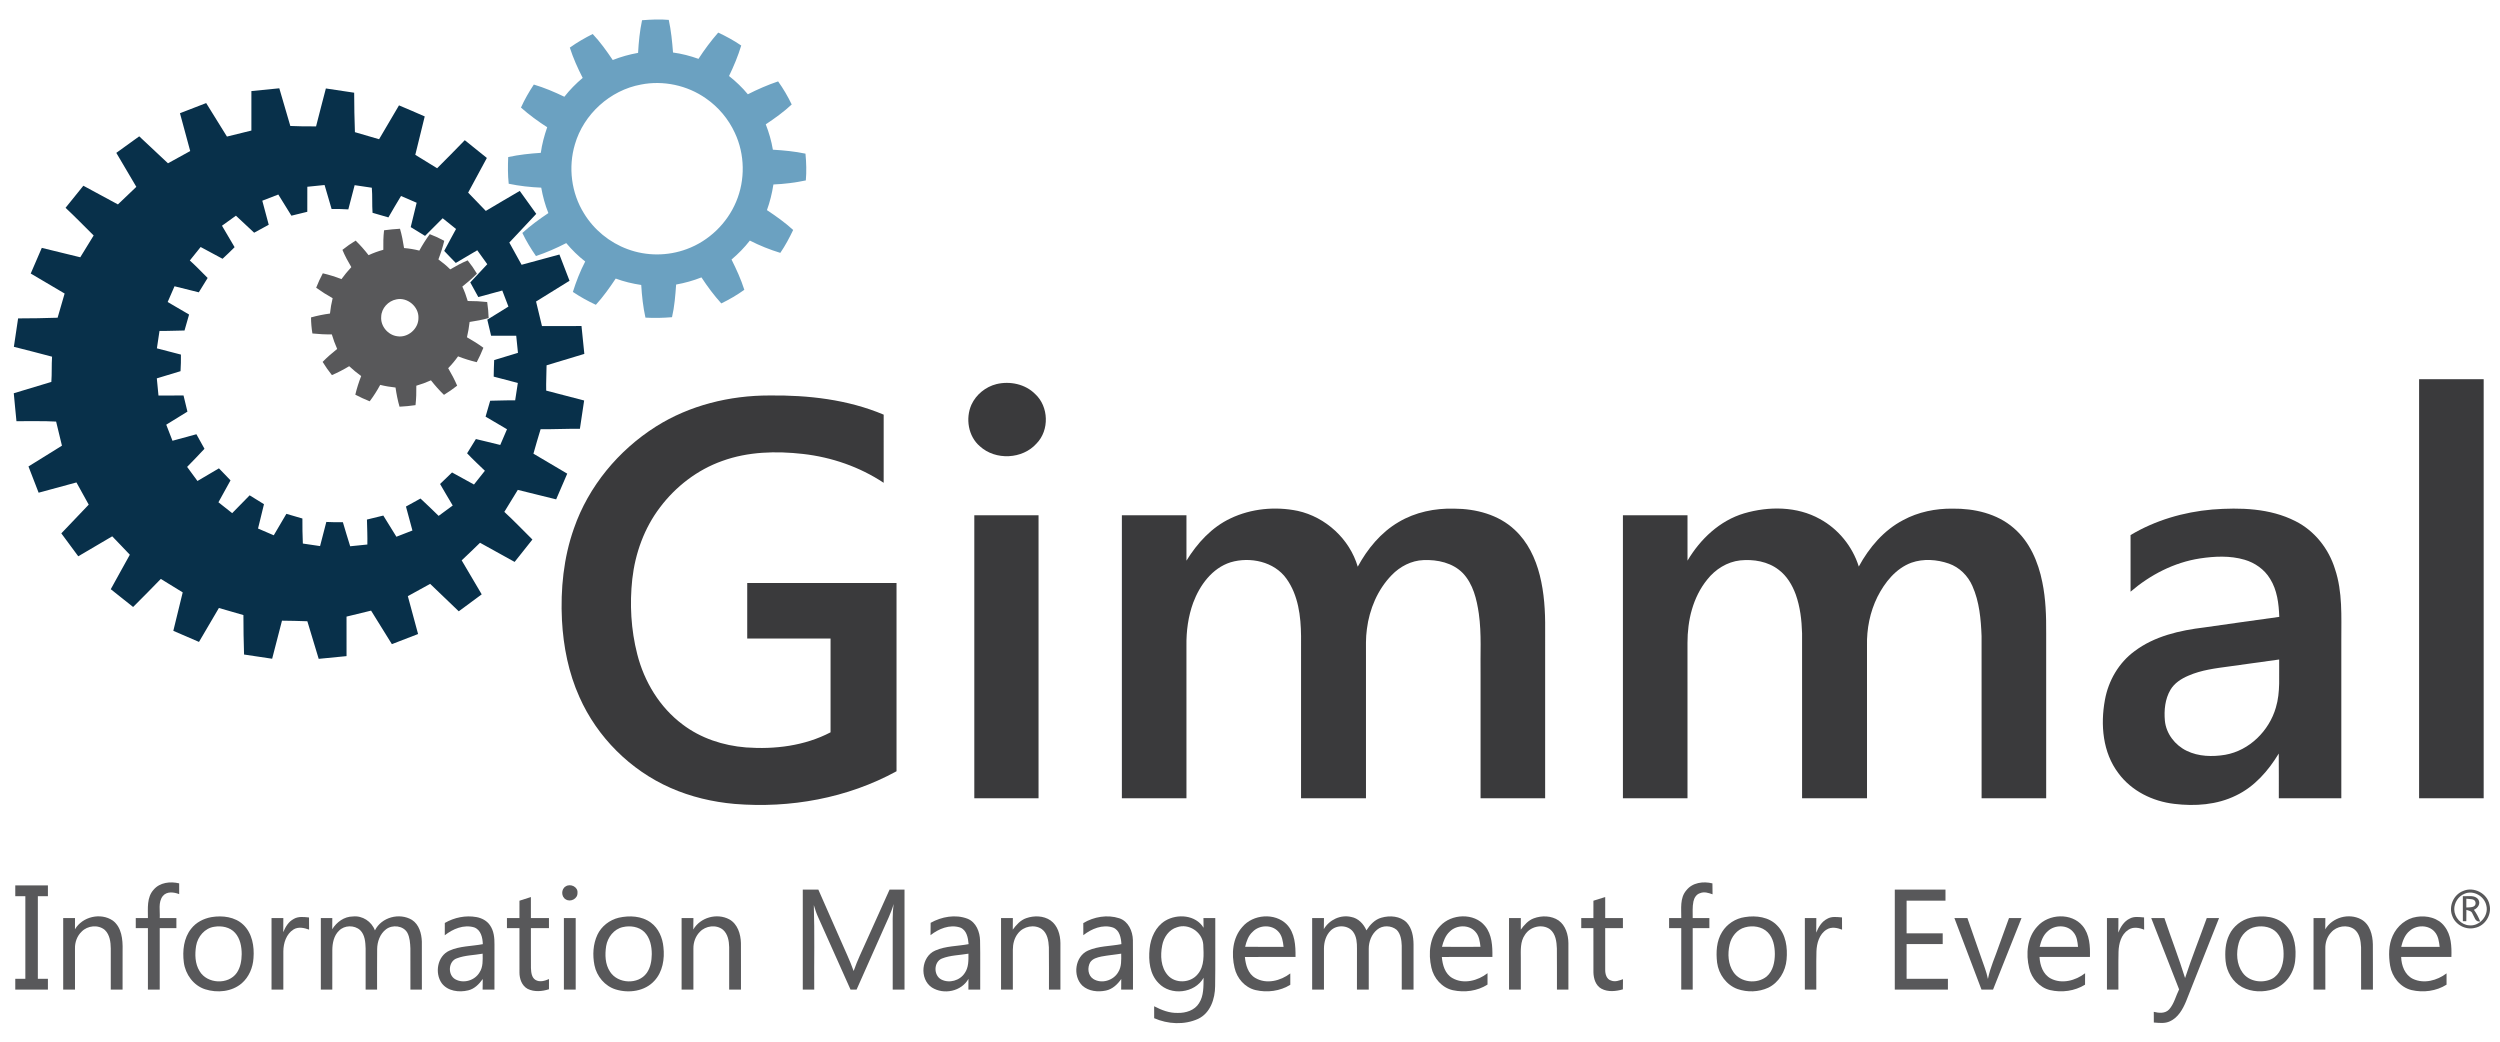 <?xml version="1.0" encoding="UTF-8" ?>
<!DOCTYPE svg PUBLIC "-//W3C//DTD SVG 1.1//EN" "http://www.w3.org/Graphics/SVG/1.1/DTD/svg11.dtd">
<svg width="1800pt" height="750pt" viewBox="0 0 1800 750" version="1.1" xmlns="http://www.w3.org/2000/svg">
<g id="#6ba1c1ff">
<path fill="#6ba1c1" opacity="1.00" d=" M 462.28 14.56 C 468.68 14.10 475.10 13.73 481.51 14.33 C 483.19 22.06 483.96 29.94 484.58 37.81 C 490.84 38.64 496.97 40.25 502.91 42.37 C 507.19 35.74 511.93 29.42 517.11 23.47 C 522.86 26.14 528.44 29.20 533.68 32.78 C 531.39 40.33 528.34 47.63 524.90 54.73 C 529.86 58.64 534.43 63.00 538.45 67.88 C 545.50 64.31 552.75 61.13 560.24 58.60 C 563.98 63.84 567.25 69.42 570.03 75.23 C 564.28 80.58 557.88 85.18 551.35 89.52 C 553.65 95.42 555.43 101.52 556.47 107.78 C 564.34 108.25 572.22 109.00 579.94 110.63 C 580.55 117.03 580.75 123.48 580.20 129.90 C 572.52 131.52 564.70 132.50 556.85 132.82 C 555.89 139.11 554.36 145.30 552.20 151.29 C 558.78 155.65 565.24 160.24 571.08 165.58 C 568.35 171.27 565.39 176.86 561.82 182.07 C 554.27 179.75 546.91 176.82 539.89 173.21 C 536.00 178.24 531.54 182.77 526.70 186.87 C 530.23 193.93 533.53 201.13 535.91 208.66 C 530.69 212.41 525.11 215.64 519.34 218.46 C 514.05 212.63 509.35 206.30 505.05 199.72 C 499.16 202.06 493.03 203.75 486.81 204.88 C 486.26 212.75 485.63 220.67 483.85 228.38 C 477.48 228.89 471.09 229.10 464.72 228.69 C 463.02 220.96 462.15 213.08 461.69 205.18 C 455.43 204.25 449.25 202.77 443.31 200.57 C 438.94 207.15 434.34 213.61 429.02 219.46 C 423.27 216.80 417.73 213.71 412.47 210.19 C 414.84 202.66 417.71 195.29 421.35 188.28 C 416.32 184.38 411.77 179.91 407.70 175.03 C 400.66 178.65 393.40 181.83 385.90 184.36 C 382.24 179.05 378.87 173.55 376.10 167.73 C 381.92 162.43 388.29 157.79 394.83 153.42 C 392.46 147.52 390.79 141.37 389.69 135.11 C 381.82 134.79 373.98 133.91 366.27 132.30 C 365.57 125.92 365.64 119.49 365.90 113.09 C 373.62 111.39 381.49 110.56 389.37 110.05 C 390.24 103.76 391.90 97.61 393.98 91.62 C 387.36 87.35 380.98 82.68 375.09 77.45 C 377.71 71.67 380.85 66.16 384.36 60.88 C 391.94 63.14 399.23 66.23 406.34 69.66 C 410.24 64.69 414.69 60.15 419.54 56.09 C 415.93 49.06 412.69 41.82 410.27 34.28 C 415.47 30.54 421.03 27.36 426.74 24.48 C 432.17 30.22 436.76 36.68 441.17 43.22 C 447.06 40.88 453.18 39.17 459.42 38.07 C 459.85 30.18 460.63 22.29 462.28 14.56 M 461.50 60.88 C 439.27 64.95 420.19 82.23 413.93 103.95 C 409.03 120.40 411.33 138.90 420.40 153.52 C 427.55 165.34 438.80 174.58 451.76 179.36 C 465.40 184.48 480.86 184.44 494.50 179.33 C 510.37 173.51 523.52 160.82 530.02 145.23 C 536.65 129.57 536.35 111.11 529.11 95.71 C 524.54 85.74 517.24 77.04 508.22 70.82 C 494.83 61.41 477.56 57.70 461.50 60.88 Z" />
</g>
<g id="#08304aff">
<path fill="#08304a" opacity="1.00" d=" M 181.00 65.58 C 187.70 64.95 194.40 64.21 201.10 63.57 C 203.75 72.61 206.36 81.67 209.03 90.70 C 215.21 90.96 221.39 91.08 227.57 90.99 C 229.85 81.87 232.28 72.79 234.63 63.69 C 241.42 64.72 248.21 65.73 255.00 66.75 C 255.06 76.22 255.16 85.70 255.54 95.16 C 261.34 96.85 267.15 98.51 272.94 100.24 C 277.73 92.12 282.51 83.99 287.28 75.86 C 293.49 78.43 299.63 81.15 305.80 83.83 C 303.57 93.05 301.28 102.26 299.01 111.48 C 304.24 114.70 309.49 117.90 314.73 121.14 C 321.49 114.53 328.00 107.67 334.64 100.94 C 339.98 105.15 345.25 109.45 350.54 113.73 C 346.11 122.08 341.53 130.35 337.06 138.68 C 341.35 143.02 345.58 147.43 349.78 151.86 C 357.92 147.06 366.04 142.19 374.23 137.46 C 378.19 142.96 382.16 148.46 386.10 153.98 C 379.63 160.87 373.14 167.73 366.70 174.64 C 369.66 179.96 372.57 185.32 375.54 190.64 C 384.62 188.17 393.70 185.72 402.78 183.25 C 405.18 189.56 407.65 195.85 410.06 202.15 C 402.01 207.10 394.00 212.12 385.96 217.08 C 387.38 222.97 388.80 228.87 390.22 234.77 C 399.71 234.73 409.19 234.77 418.68 234.74 C 419.39 241.43 420.01 248.12 420.72 254.81 C 411.65 257.53 402.59 260.26 393.53 263.02 C 393.49 269.09 393.11 275.16 393.26 281.24 C 402.37 283.59 411.48 285.95 420.58 288.36 C 419.56 295.15 418.55 301.94 417.53 308.73 C 408.09 308.64 398.66 309.12 389.23 309.04 C 387.40 314.88 385.76 320.77 384.07 326.65 C 392.15 331.49 400.33 336.17 408.41 341.03 C 405.81 347.22 403.11 353.38 400.43 359.54 C 391.24 357.21 382.01 355.04 372.82 352.71 C 369.58 357.99 366.29 363.24 363.11 368.56 C 370.09 374.93 376.58 381.83 383.33 388.46 C 379.03 393.81 374.80 399.21 370.53 404.58 C 362.25 399.93 353.92 395.39 345.62 390.79 C 341.24 395.03 336.88 399.30 332.41 403.46 C 337.19 411.63 342.05 419.76 346.83 427.93 C 341.33 432.01 335.80 436.05 330.31 440.14 C 323.51 433.48 316.51 427.04 309.71 420.38 C 304.35 423.32 298.98 426.26 293.64 429.23 C 296.09 438.32 298.57 447.41 301.02 456.50 C 294.72 458.90 288.44 461.33 282.15 463.78 C 277.14 455.75 272.18 447.69 267.18 439.65 C 261.30 441.11 255.40 442.53 249.50 443.95 C 249.50 453.43 249.49 462.92 249.51 472.41 C 242.82 473.04 236.15 473.77 229.46 474.37 C 226.74 465.34 223.99 456.33 221.29 447.30 C 215.21 447.00 209.12 447.03 203.03 446.89 C 200.73 456.04 198.30 465.15 195.95 474.29 C 189.20 473.25 182.46 472.28 175.72 471.26 C 175.44 461.79 175.23 452.32 175.26 442.85 C 169.36 441.19 163.49 439.44 157.61 437.74 C 152.86 445.90 148.01 454.01 143.27 462.18 C 137.11 459.51 130.96 456.82 124.79 454.19 C 126.98 444.94 129.31 435.74 131.55 426.51 C 126.32 423.24 121.05 420.03 115.78 416.82 C 109.17 423.59 102.59 430.39 95.84 437.03 C 90.49 432.74 85.08 428.53 79.75 424.23 C 84.36 415.98 88.83 407.65 93.48 399.41 C 89.31 394.93 85.01 390.58 80.80 386.15 C 72.65 390.94 64.50 395.73 56.35 400.53 C 52.29 395.02 48.22 389.52 44.15 384.02 C 50.77 377.17 57.31 370.24 63.88 363.34 C 60.89 358.04 58.02 352.66 55.04 347.35 C 45.96 349.82 36.87 352.25 27.81 354.75 C 25.37 348.45 22.94 342.15 20.50 335.85 C 28.53 330.85 36.59 325.92 44.60 320.89 C 43.24 315.10 41.75 309.34 40.41 303.54 C 30.90 302.98 21.37 303.36 11.85 303.25 C 11.25 296.54 10.47 289.85 9.92 283.14 C 18.94 280.46 27.95 277.71 36.97 274.98 C 37.42 268.93 37.08 262.86 37.48 256.81 C 28.32 254.41 19.17 251.98 9.99 249.70 C 11.00 242.88 12.04 236.07 13.03 229.25 C 22.52 229.26 32.01 229.07 41.48 228.76 C 43.12 222.94 44.82 217.14 46.53 211.34 C 38.41 206.52 30.23 201.78 22.12 196.94 C 24.78 190.79 27.46 184.64 30.09 178.47 C 39.35 180.64 48.54 183.08 57.80 185.24 C 61.02 180.02 64.23 174.78 67.43 169.54 C 60.70 162.89 54.11 156.09 47.20 149.62 C 51.46 144.31 55.77 139.05 60.02 133.73 C 68.33 138.18 76.62 142.68 84.90 147.18 C 89.33 142.97 93.70 138.70 98.16 134.53 C 93.36 126.37 88.54 118.22 83.74 110.06 C 89.23 106.09 94.74 102.14 100.24 98.16 C 107.17 104.61 114.01 111.14 120.95 117.57 C 126.27 114.61 131.62 111.69 136.95 108.75 C 134.47 99.67 132.03 90.59 129.57 81.51 C 135.85 79.06 142.15 76.64 148.44 74.21 C 153.44 82.24 158.37 90.32 163.40 98.33 C 169.25 96.84 175.14 95.48 181.00 94.00 C 181.00 84.53 181.00 75.06 181.00 65.58 M 221.27 134.47 C 221.23 140.48 221.26 146.49 221.25 152.49 C 217.44 153.46 213.64 154.41 209.81 155.29 C 206.67 150.21 203.50 145.14 200.38 140.05 C 196.55 141.56 192.70 143.04 188.85 144.51 C 190.36 150.29 191.99 156.04 193.49 161.83 C 189.98 163.73 186.49 165.66 182.98 167.55 C 178.61 163.46 174.27 159.34 169.87 155.29 C 166.55 157.74 163.19 160.13 159.83 162.52 C 162.84 167.68 165.91 172.80 168.91 177.97 C 166.10 180.83 163.19 183.59 160.24 186.32 C 154.98 183.49 149.75 180.62 144.46 177.84 C 141.90 181.10 139.28 184.32 136.67 187.55 C 141.13 191.55 145.24 195.92 149.50 200.14 C 147.40 203.59 145.27 207.03 143.14 210.47 C 137.31 209.02 131.49 207.54 125.65 206.11 C 123.99 209.88 122.38 213.68 120.72 217.45 C 125.86 220.47 130.98 223.50 136.14 226.47 C 135.09 230.31 133.96 234.14 132.85 237.96 C 126.85 238.01 120.85 238.38 114.84 238.25 C 114.23 242.44 113.59 246.62 112.96 250.81 C 118.74 252.27 124.50 253.80 130.26 255.30 C 130.29 259.29 130.26 263.27 129.98 267.25 C 124.30 268.99 118.61 270.72 112.91 272.42 C 113.26 276.54 113.69 280.66 114.10 284.78 C 120.11 284.73 126.13 284.76 132.14 284.75 C 133.08 288.62 134.00 292.50 134.95 296.37 C 129.85 299.47 124.78 302.64 119.70 305.77 C 121.19 309.63 122.68 313.49 124.18 317.35 C 129.92 315.77 135.67 314.22 141.41 312.65 C 143.35 316.14 145.27 319.63 147.22 323.12 C 143.08 327.49 138.98 331.91 134.73 336.17 C 137.19 339.56 139.69 342.92 142.17 346.31 C 147.32 343.27 152.49 340.27 157.63 337.21 C 160.46 340.04 163.19 342.98 165.97 345.87 C 163.09 351.14 160.22 356.41 157.27 361.64 C 160.58 364.24 163.87 366.86 167.17 369.47 C 171.47 365.29 175.46 360.82 179.75 356.63 C 183.18 358.77 186.63 360.88 190.06 363.02 C 188.71 368.88 187.15 374.69 185.78 380.54 C 189.57 382.14 193.32 383.81 197.11 385.41 C 200.15 380.27 203.15 375.10 206.19 369.96 C 210.02 371.12 213.88 372.22 217.73 373.32 C 217.68 379.33 217.80 385.34 218.05 391.35 C 222.19 391.93 226.32 392.56 230.45 393.18 C 231.96 387.39 233.43 381.59 234.95 375.80 C 238.92 376.04 242.90 376.02 246.88 376.00 C 248.60 381.78 250.31 387.56 252.13 393.31 C 256.25 392.86 260.37 392.46 264.50 392.05 C 264.61 386.06 264.35 380.07 264.20 374.08 C 268.12 373.09 272.05 372.17 275.98 371.20 C 279.13 376.28 282.24 381.38 285.41 386.45 C 289.27 384.96 293.12 383.50 296.95 381.96 C 295.38 376.22 293.84 370.46 292.29 364.71 C 295.77 362.78 299.26 360.86 302.75 358.94 C 307.16 363.04 311.53 367.20 315.82 371.43 C 319.22 368.97 322.57 366.45 325.96 363.97 C 322.92 358.81 319.82 353.67 316.85 348.47 C 319.70 345.69 322.64 342.98 325.47 340.17 C 330.75 343.03 336.00 345.97 341.26 348.86 C 343.91 345.58 346.54 342.28 349.12 338.95 C 344.81 334.80 340.43 330.73 336.31 326.38 C 338.42 322.96 340.48 319.51 342.64 316.11 C 348.51 317.42 354.31 319.02 360.18 320.37 C 361.80 316.60 363.40 312.82 365.04 309.06 C 359.90 306.02 354.76 303.00 349.61 299.98 C 350.70 296.16 351.83 292.35 352.93 288.53 C 358.93 288.49 364.92 288.12 370.92 288.26 C 371.59 284.09 372.19 279.90 372.84 275.73 C 367.05 274.17 361.24 272.73 355.46 271.17 C 355.47 267.19 355.67 263.22 355.80 259.24 C 361.51 257.51 367.22 255.79 372.93 254.05 C 372.52 249.94 372.11 245.84 371.68 241.74 C 365.65 241.75 359.62 241.74 353.60 241.75 C 352.70 237.88 351.74 234.03 350.86 230.16 C 355.92 227.01 361.01 223.90 366.07 220.74 C 364.61 216.88 363.10 213.03 361.64 209.18 C 355.89 210.75 350.14 212.31 344.38 213.87 C 342.43 210.37 340.48 206.87 338.59 203.33 C 342.69 198.98 346.80 194.65 350.84 190.24 C 348.42 186.90 346.01 183.56 343.63 180.19 C 338.47 183.23 333.29 186.23 328.16 189.32 C 325.32 186.49 322.62 183.53 319.83 180.67 C 322.59 175.35 325.50 170.13 328.35 164.87 C 325.12 162.32 321.93 159.73 318.73 157.14 C 314.49 161.37 310.27 165.60 306.03 169.84 C 302.58 167.75 299.14 165.64 295.71 163.52 C 297.15 157.68 298.58 151.83 299.99 145.98 C 296.23 144.36 292.49 142.72 288.73 141.11 C 285.64 146.21 282.63 151.36 279.65 156.53 C 275.84 155.45 272.04 154.32 268.23 153.22 C 267.79 147.21 268.23 141.17 267.71 135.16 C 263.58 134.57 259.46 133.95 255.34 133.32 C 253.83 139.14 252.36 144.96 250.79 150.76 C 246.78 150.46 242.77 150.47 238.76 150.49 C 237.05 144.74 235.40 138.97 233.70 133.21 C 229.56 133.65 225.42 134.06 221.27 134.47 Z" />
</g>
<g id="#58585aff">
<path fill="#58585a" opacity="1.00" d=" M 276.53 165.80 C 280.33 165.26 284.17 164.96 288.00 164.70 C 289.31 169.25 290.22 173.91 290.92 178.60 C 294.63 178.90 298.31 179.51 301.92 180.43 C 304.17 176.33 306.67 172.37 309.44 168.59 C 313.02 169.95 316.51 171.54 319.87 173.39 C 318.76 177.94 317.34 182.40 315.65 186.77 C 318.65 188.96 321.53 191.32 324.16 193.95 C 328.22 191.56 332.37 189.30 336.71 187.46 C 339.16 190.49 341.39 193.69 343.38 197.04 C 340.09 200.36 336.55 203.43 332.88 206.33 C 334.46 209.68 335.71 213.17 336.76 216.72 C 341.44 216.70 346.11 216.96 350.77 217.46 C 351.34 221.29 351.73 225.14 351.83 229.01 C 347.32 230.24 342.74 231.16 338.12 231.81 C 337.70 235.52 337.06 239.21 336.21 242.84 C 340.29 245.13 344.26 247.62 348.04 250.39 C 346.65 253.94 345.01 257.39 343.25 260.77 C 338.67 259.69 334.17 258.28 329.79 256.57 C 327.66 259.60 325.28 262.44 322.69 265.09 C 325.08 269.16 327.29 273.34 329.16 277.68 C 326.12 280.05 322.95 282.27 319.66 284.29 C 316.29 281.04 313.19 277.52 310.29 273.84 C 306.87 275.37 303.35 276.68 299.75 277.71 C 299.84 282.38 299.69 287.06 299.17 291.70 C 295.35 292.28 291.51 292.62 287.66 292.82 C 286.35 288.30 285.45 283.68 284.78 279.02 C 281.06 278.61 277.37 278.03 273.74 277.11 C 271.52 281.24 269.01 285.20 266.18 288.94 C 262.63 287.56 259.20 285.90 255.82 284.17 C 256.92 279.60 258.33 275.12 260.05 270.75 C 257.03 268.57 254.15 266.19 251.41 263.66 C 247.41 266.08 243.26 268.23 238.98 270.08 C 236.55 267.05 234.32 263.87 232.29 260.57 C 235.54 257.20 239.11 254.16 242.76 251.24 C 241.24 247.84 239.98 244.33 238.91 240.76 C 234.24 240.83 229.57 240.60 224.93 240.10 C 224.30 236.28 223.96 232.41 223.94 228.53 C 228.42 227.30 232.97 226.35 237.58 225.75 C 237.97 222.03 238.60 218.33 239.50 214.70 C 235.40 212.42 231.44 209.91 227.64 207.17 C 229.04 203.62 230.61 200.14 232.42 196.78 C 236.99 197.85 241.48 199.24 245.85 200.97 C 248.02 197.93 250.44 195.08 252.96 192.33 C 250.57 188.32 248.32 184.21 246.55 179.89 C 249.57 177.47 252.74 175.25 256.05 173.24 C 259.42 176.49 262.50 180.02 265.37 183.72 C 268.80 182.14 272.35 180.83 276.00 179.85 C 275.93 175.16 275.96 170.46 276.53 165.80 M 285.40 215.55 C 279.52 216.65 274.62 221.94 274.47 228.00 C 273.87 234.77 279.27 241.19 285.94 242.09 C 293.63 243.43 301.36 236.76 301.28 228.97 C 301.65 220.83 293.36 213.81 285.40 215.55 Z" />
<path fill="#58585a" opacity="1.00" d=" M 110.62 640.57 C 115.09 635.30 122.63 634.49 129.00 636.02 C 129.00 638.60 129.00 641.18 129.01 643.77 C 125.19 642.29 120.06 641.60 117.17 645.20 C 113.74 649.70 115.35 655.76 115.01 661.00 C 119.01 661.00 123.00 661.00 127.00 661.00 C 127.00 663.41 127.00 665.83 127.00 668.25 C 123.00 668.25 119.00 668.25 115.00 668.25 C 115.00 683.00 115.00 697.75 115.00 712.50 C 112.16 712.50 109.33 712.49 106.50 712.50 C 106.50 697.75 106.50 683.00 106.50 668.25 C 103.58 668.25 100.67 668.24 97.75 668.25 C 97.75 665.83 97.75 663.41 97.75 661.00 C 100.67 660.99 103.59 660.99 106.51 660.99 C 106.53 654.09 105.56 646.12 110.62 640.57 Z" />
<path fill="#58585a" opacity="1.00" d=" M 1214.12 641.09 C 1218.49 635.41 1226.37 634.38 1232.95 636.04 C 1232.98 638.65 1232.99 641.27 1233.03 643.90 C 1230.18 642.90 1227.04 641.83 1224.10 643.07 C 1221.39 643.82 1219.80 646.48 1219.26 649.08 C 1218.46 653.00 1218.78 657.02 1218.75 661.00 C 1222.74 661.00 1226.74 661.00 1230.75 661.00 C 1230.74 663.41 1230.73 665.83 1230.75 668.25 C 1226.74 668.25 1222.74 668.25 1218.75 668.25 C 1218.74 683.00 1218.75 697.75 1218.75 712.50 C 1215.99 712.50 1213.24 712.49 1210.50 712.50 C 1210.50 697.75 1210.49 683.00 1210.50 668.25 C 1207.58 668.25 1204.66 668.24 1201.75 668.25 C 1201.74 665.83 1201.74 663.41 1201.75 661.00 C 1204.66 660.99 1207.58 660.99 1210.51 660.99 C 1210.61 654.30 1209.38 646.61 1214.12 641.09 Z" />
<path fill="#58585a" opacity="1.00" d=" M 11.00 637.50 C 18.83 637.50 26.67 637.50 34.50 637.50 C 34.50 640.08 34.50 642.66 34.50 645.25 C 32.08 645.24 29.67 645.25 27.25 645.25 C 27.25 665.08 27.25 684.92 27.25 704.75 C 29.67 704.74 32.08 704.74 34.50 704.75 C 34.50 707.33 34.50 709.91 34.50 712.50 C 26.67 712.50 18.83 712.50 11.00 712.50 C 11.00 709.91 11.00 707.33 11.00 704.75 C 13.42 704.74 15.83 704.74 18.25 704.75 C 18.25 684.92 18.25 665.08 18.25 645.25 C 15.83 645.24 13.42 645.24 11.00 645.25 C 11.00 642.66 11.00 640.08 11.00 637.50 Z" />
<path fill="#58585a" opacity="1.00" d=" M 407.35 638.17 C 410.77 635.96 416.30 638.57 415.79 642.93 C 415.96 647.07 410.84 649.72 407.41 647.59 C 403.96 645.70 403.91 640.10 407.35 638.17 Z" />
<path fill="#58585a" opacity="1.00" d=" M 578.00 640.50 C 581.73 640.50 585.47 640.50 589.20 640.50 C 594.43 652.33 599.63 664.18 604.84 676.03 C 608.12 683.72 611.84 691.23 614.62 699.13 C 617.24 691.55 620.81 684.35 624.05 677.03 C 629.52 664.85 635.05 652.69 640.50 640.50 C 644.08 640.49 647.66 640.49 651.25 640.50 C 651.25 664.50 651.25 688.50 651.25 712.50 C 648.41 712.50 645.58 712.50 642.75 712.50 C 642.75 699.00 642.75 685.49 642.75 671.99 C 642.80 664.96 642.46 657.90 643.39 650.91 C 641.61 657.47 638.41 663.51 635.75 669.73 C 629.41 683.99 623.08 698.25 616.74 712.51 C 615.28 712.49 613.83 712.49 612.38 712.50 C 604.66 695.24 596.96 677.96 589.22 660.71 C 587.85 657.80 586.88 654.73 585.95 651.66 C 586.61 671.93 586.08 692.22 586.25 712.50 C 583.49 712.49 580.75 712.50 578.00 712.50 C 578.00 688.50 578.00 664.50 578.00 640.50 Z" />
<path fill="#58585a" opacity="1.00" d=" M 1364.25 640.50 C 1376.41 640.50 1388.58 640.50 1400.75 640.50 C 1400.74 643.16 1400.73 645.83 1400.75 648.50 C 1391.41 648.50 1382.08 648.50 1372.75 648.50 C 1372.74 656.33 1372.74 664.16 1372.75 672.00 C 1381.41 672.00 1390.08 671.99 1398.75 672.00 C 1398.73 674.58 1398.74 677.16 1398.75 679.75 C 1390.08 679.75 1381.41 679.74 1372.75 679.75 C 1372.74 688.08 1372.74 696.41 1372.75 704.75 C 1382.66 704.75 1392.58 704.75 1402.50 704.75 C 1402.49 707.33 1402.49 709.91 1402.50 712.50 C 1389.75 712.50 1377.00 712.50 1364.25 712.50 C 1364.25 688.50 1364.25 664.50 1364.25 640.50 Z" />
<path fill="#58585a" opacity="1.00" d=" M 1773.38 641.53 C 1781.00 638.13 1790.84 643.14 1792.43 651.35 C 1794.26 658.59 1789.28 666.67 1781.91 668.08 C 1775.22 669.77 1767.74 665.80 1765.54 659.23 C 1762.96 652.45 1766.59 644.14 1773.38 641.53 M 1774.39 643.53 C 1769.96 645.30 1767.00 650.00 1767.07 654.73 C 1767.14 660.55 1771.95 665.91 1777.84 666.25 C 1785.28 667.05 1792.03 659.27 1790.17 652.02 C 1788.78 645.25 1780.85 640.63 1774.39 643.53 Z" />
<path fill="#58585a" opacity="1.00" d=" M 1773.25 645.24 C 1776.91 645.53 1781.82 644.10 1784.35 647.61 C 1786.28 650.54 1784.04 653.89 1781.20 655.06 C 1783.11 657.61 1784.55 660.47 1785.74 663.44 C 1782.07 664.08 1781.66 660.11 1780.18 657.82 C 1779.58 655.86 1777.40 655.69 1775.80 655.10 C 1775.73 657.81 1775.73 660.53 1775.74 663.25 C 1774.89 663.24 1774.06 663.24 1773.26 663.25 C 1773.24 657.24 1773.25 651.24 1773.25 645.24 M 1775.76 647.07 C 1775.72 649.17 1775.73 651.28 1775.75 653.40 C 1778.18 653.20 1782.59 653.71 1782.42 650.04 C 1782.14 646.73 1778.06 647.50 1775.76 647.07 Z" />
<path fill="#58585a" opacity="1.00" d=" M 374.01 648.52 C 376.74 647.61 379.48 646.71 382.24 645.87 C 382.25 650.91 382.25 655.95 382.25 661.00 C 386.58 661.00 390.91 661.00 395.25 661.00 C 395.25 663.41 395.25 665.83 395.25 668.25 C 390.91 668.25 386.58 668.25 382.25 668.25 C 382.28 677.83 382.19 687.41 382.28 696.99 C 382.45 700.02 382.66 703.71 385.52 705.52 C 388.60 707.37 392.22 706.24 395.27 704.93 C 395.25 707.37 395.25 709.80 395.26 712.25 C 390.35 713.83 384.68 714.35 379.93 712.00 C 375.69 709.74 373.98 704.67 374.01 700.12 C 373.97 689.49 374.02 678.87 374.00 668.25 C 371.00 668.25 368.00 668.25 365.00 668.25 C 365.00 665.83 365.00 663.41 365.00 661.00 C 368.00 661.00 371.00 660.99 374.00 661.00 C 374.00 656.84 373.99 652.68 374.01 648.52 Z" />
<path fill="#58585a" opacity="1.00" d=" M 1147.26 648.52 C 1150.07 647.60 1152.90 646.71 1155.75 645.85 C 1155.74 650.90 1155.74 655.95 1155.75 661.00 C 1159.99 661.00 1164.24 661.00 1168.50 661.00 C 1168.49 663.41 1168.49 665.83 1168.50 668.25 C 1164.24 668.25 1159.99 668.24 1155.74 668.26 C 1155.76 678.19 1155.72 688.13 1155.75 698.06 C 1155.66 701.17 1156.65 705.13 1160.10 706.03 C 1162.93 707.15 1165.85 705.98 1168.55 705.02 C 1168.50 707.45 1168.49 709.89 1168.47 712.33 C 1163.49 713.76 1157.76 714.42 1153.03 711.86 C 1148.84 709.60 1147.37 704.53 1147.27 700.07 C 1147.21 689.46 1147.28 678.86 1147.25 668.25 C 1144.33 668.25 1141.41 668.24 1138.50 668.25 C 1138.49 665.83 1138.49 663.41 1138.50 661.00 C 1141.40 660.99 1144.33 660.99 1147.25 661.00 C 1147.25 656.83 1147.25 652.67 1147.26 648.52 Z" />
<path fill="#58585a" opacity="1.00" d=" M 53.98 669.08 C 59.34 659.96 72.43 656.88 81.19 662.80 C 87.68 667.65 88.45 676.54 88.27 684.02 C 88.23 693.51 88.26 703.00 88.25 712.50 C 85.42 712.50 82.58 712.50 79.75 712.50 C 79.74 702.66 79.75 692.82 79.76 682.97 C 79.71 678.27 79.05 673.00 75.48 669.58 C 70.75 665.54 63.00 666.38 58.78 670.77 C 55.48 673.89 53.86 678.49 53.99 682.99 C 53.99 692.83 54.01 702.66 54.00 712.50 C 51.17 712.50 48.33 712.49 45.50 712.50 C 45.50 695.33 45.50 678.17 45.50 661.00 C 48.33 660.99 51.17 661.00 54.00 661.00 C 54.00 663.69 54.00 666.38 53.98 669.08 Z" />
<path fill="#58585a" opacity="1.00" d=" M 152.26 660.32 C 160.17 659.01 169.18 660.07 175.20 665.83 C 181.60 671.94 183.20 681.41 182.51 689.89 C 182.09 696.67 179.27 703.44 174.08 707.95 C 166.95 714.10 156.46 715.07 147.72 712.29 C 139.32 709.61 133.48 701.54 132.36 692.95 C 131.29 684.64 132.23 675.38 137.66 668.65 C 141.20 664.08 146.65 661.32 152.26 660.32 M 154.28 667.27 C 147.42 668.23 142.30 674.39 141.20 681.01 C 140.22 687.10 140.35 693.85 143.72 699.25 C 149.11 708.42 164.35 709.24 170.47 700.45 C 173.16 696.54 173.96 691.65 174.02 686.99 C 174.02 681.59 172.97 675.82 169.28 671.67 C 165.61 667.50 159.55 666.38 154.28 667.27 Z" />
<path fill="#58585a" opacity="1.00" d=" M 211.58 661.58 C 214.91 659.67 218.85 660.22 222.49 660.59 C 222.50 663.50 222.50 666.42 222.55 669.34 C 219.00 668.02 214.72 667.08 211.30 669.24 C 206.08 672.53 204.07 679.02 204.01 684.90 C 203.96 694.10 204.03 703.30 204.00 712.50 C 201.16 712.50 198.33 712.49 195.50 712.50 C 195.50 695.33 195.50 678.17 195.50 661.00 C 198.33 660.99 201.16 661.00 204.00 661.00 C 204.00 664.39 204.02 667.78 203.94 671.17 C 205.50 667.34 207.77 663.52 211.58 661.58 Z" />
<path fill="#58585a" opacity="1.00" d=" M 239.20 669.05 C 242.40 663.88 247.82 659.89 254.09 659.86 C 260.96 659.10 267.56 663.49 269.94 669.89 C 274.67 660.35 287.62 656.94 296.62 662.33 C 301.76 665.66 303.52 672.12 303.73 677.91 C 303.78 689.44 303.73 700.97 303.75 712.50 C 301.00 712.50 298.25 712.49 295.50 712.50 C 295.48 702.64 295.53 692.78 295.48 682.92 C 295.31 679.10 295.12 675.09 293.32 671.63 C 290.39 666.38 282.52 665.59 277.95 669.09 C 273.55 672.42 271.59 678.08 271.55 683.46 C 271.42 693.13 271.54 702.82 271.50 712.50 C 268.75 712.49 266.00 712.50 263.25 712.50 C 263.24 702.65 263.28 692.80 263.25 682.95 C 263.10 678.34 262.79 673.10 259.28 669.68 C 255.14 665.93 248.00 666.05 244.09 670.11 C 240.36 673.66 239.33 679.01 239.27 683.96 C 239.20 693.47 239.28 702.98 239.25 712.50 C 236.50 712.50 233.75 712.50 231.00 712.50 C 231.00 695.33 231.00 678.17 231.00 661.00 C 233.75 660.99 236.50 660.99 239.26 661.00 C 239.25 663.68 239.25 666.36 239.20 669.05 Z" />
<path fill="#58585a" opacity="1.00" d=" M 320.26 664.53 C 327.08 660.58 335.26 658.89 343.05 660.30 C 346.86 660.99 350.60 662.93 352.80 666.22 C 355.59 670.21 356.08 675.27 356.02 680.01 C 355.98 690.84 356.01 701.67 356.00 712.50 C 353.16 712.50 350.32 712.49 347.48 712.50 C 347.49 709.95 347.51 707.42 347.58 704.89 C 344.96 708.55 341.61 712.03 337.06 713.07 C 330.53 714.67 322.38 713.66 318.08 707.96 C 312.85 700.64 314.88 688.42 323.46 684.52 C 331.02 681.05 339.59 681.35 347.63 679.79 C 347.51 675.15 346.27 669.44 341.34 667.69 C 333.90 665.50 326.08 668.80 320.24 673.39 C 320.25 670.43 320.25 667.48 320.26 664.53 M 329.00 689.97 C 322.68 692.03 322.18 702.10 327.92 705.14 C 333.79 708.35 341.83 705.94 345.21 700.22 C 347.91 696.23 347.55 691.23 347.50 686.65 C 341.35 687.76 334.90 687.72 329.00 689.97 Z" />
<path fill="#58585a" opacity="1.00" d=" M 445.51 660.75 C 453.22 659.02 462.04 659.43 468.60 664.27 C 474.18 668.36 477.05 675.21 477.67 681.95 C 478.63 690.39 477.15 699.72 471.19 706.14 C 464.35 713.73 452.82 715.30 443.39 712.42 C 435.51 710.05 429.60 702.93 428.01 694.95 C 426.57 687.68 426.96 679.84 430.12 673.05 C 433.02 666.87 438.91 662.34 445.51 660.75 M 448.43 667.51 C 442.02 668.92 437.50 674.84 436.44 681.11 C 435.47 687.34 435.63 694.27 439.26 699.68 C 444.84 708.39 459.53 709.10 465.61 700.59 C 468.43 696.69 469.21 691.72 469.28 687.01 C 469.30 681.32 468.07 675.19 463.92 671.02 C 459.90 667.12 453.71 666.28 448.43 667.51 Z" />
<path fill="#58585a" opacity="1.00" d=" M 499.16 669.25 C 504.23 660.51 516.17 657.20 525.06 661.91 C 531.07 665.21 533.30 672.50 533.47 678.96 C 533.56 690.13 533.47 701.32 533.50 712.50 C 530.66 712.49 527.83 712.50 525.00 712.50 C 524.98 702.31 525.02 692.11 525.00 681.92 C 524.92 677.47 524.05 672.52 520.56 669.43 C 515.74 665.48 508.05 666.50 503.89 670.94 C 500.74 674.06 499.20 678.54 499.25 682.93 C 499.23 692.78 499.26 702.64 499.25 712.50 C 496.41 712.50 493.58 712.50 490.75 712.50 C 490.75 695.33 490.75 678.17 490.75 661.00 C 493.58 660.99 496.42 660.99 499.26 661.00 C 499.26 663.75 499.24 666.50 499.16 669.25 Z" />
<path fill="#58585a" opacity="1.00" d=" M 670.06 664.43 C 678.01 660.00 687.96 658.16 696.63 661.49 C 702.87 664.00 705.51 671.01 705.65 677.30 C 705.89 689.03 705.67 700.77 705.75 712.50 C 702.91 712.50 700.07 712.50 697.25 712.50 C 697.25 709.92 697.25 707.34 697.29 704.78 C 692.22 713.84 679.51 716.41 670.94 710.98 C 661.81 704.92 663.23 688.67 673.41 684.38 C 680.93 681.04 689.42 681.30 697.40 679.78 C 697.00 675.27 696.06 669.57 691.21 667.78 C 683.77 665.42 675.83 668.71 669.98 673.33 C 669.99 670.36 670.00 667.39 670.06 664.43 M 678.12 690.17 C 672.16 692.64 672.08 702.28 677.69 705.21 C 683.40 708.22 691.14 706.04 694.60 700.61 C 697.48 696.56 697.31 691.38 697.28 686.65 C 690.90 687.77 684.20 687.72 678.12 690.17 Z" />
<path fill="#58585a" opacity="1.00" d=" M 738.88 661.08 C 744.53 659.11 751.32 659.23 756.38 662.70 C 761.52 666.34 763.44 672.94 763.50 678.98 C 763.51 690.15 763.49 701.33 763.50 712.50 C 760.74 712.49 758.00 712.50 755.25 712.50 C 755.20 702.35 755.36 692.20 755.19 682.05 C 754.96 677.35 754.14 671.91 750.07 668.94 C 744.76 665.29 736.89 666.94 733.03 671.96 C 730.28 675.27 729.25 679.66 729.25 683.89 C 729.23 693.42 729.26 702.96 729.25 712.50 C 726.41 712.50 723.58 712.50 720.75 712.50 C 720.75 695.33 720.75 678.17 720.75 661.00 C 723.58 660.99 726.42 660.99 729.26 661.00 C 729.25 663.78 729.24 666.55 729.19 669.34 C 731.72 665.90 734.73 662.52 738.88 661.08 Z" />
<path fill="#58585a" opacity="1.00" d=" M 779.97 664.61 C 787.63 660.03 797.32 658.37 805.89 661.15 C 812.42 663.30 815.53 670.41 815.69 676.85 C 815.84 688.73 815.70 700.62 815.75 712.50 C 812.90 712.50 810.07 712.50 807.24 712.50 C 807.24 709.96 807.25 707.41 807.31 704.87 C 804.64 708.71 801.01 712.18 796.30 713.19 C 790.55 714.42 783.87 713.76 779.34 709.70 C 772.13 702.74 773.96 688.55 783.38 684.41 C 790.92 681.05 799.43 681.33 807.42 679.77 C 807.15 675.25 806.15 669.68 801.36 667.83 C 793.90 665.34 785.88 668.72 779.99 673.35 C 780.00 670.43 779.99 667.52 779.97 664.61 M 793.00 688.69 C 790.03 689.34 786.63 690.20 784.89 692.93 C 782.79 696.72 783.26 702.35 787.15 704.83 C 793.07 708.61 801.63 705.99 805.07 700.03 C 807.64 696.05 807.28 691.15 807.27 686.64 C 802.51 687.36 797.72 687.82 793.00 688.69 Z" />
<path fill="#58585a" opacity="1.00" d=" M 838.99 662.93 C 847.70 657.70 860.95 658.70 866.57 667.99 C 866.50 665.66 866.49 663.33 866.48 661.00 C 869.31 660.99 872.15 661.00 875.00 661.00 C 874.92 677.34 875.15 693.70 874.89 710.04 C 874.83 719.16 871.45 729.44 862.63 733.59 C 852.76 738.09 840.82 737.44 831.00 733.10 C 830.99 730.23 830.99 727.36 830.99 724.50 C 836.25 727.24 841.96 729.50 848.00 729.30 C 853.73 729.44 860.15 727.47 863.29 722.32 C 866.82 716.90 866.45 710.18 866.59 704.00 C 860.27 715.23 842.88 717.19 834.15 707.82 C 827.79 701.40 826.82 691.68 827.71 683.11 C 828.46 675.26 832.03 667.14 838.99 662.93 M 847.43 667.64 C 841.60 669.30 837.85 674.95 836.78 680.69 C 835.37 687.92 835.70 696.35 840.80 702.16 C 846.29 708.42 857.24 707.83 862.37 701.40 C 867.40 695.54 866.65 687.26 866.35 680.08 C 865.76 671.16 855.92 664.56 847.43 667.64 Z" />
<path fill="#58585a" opacity="1.00" d=" M 894.47 667.43 C 902.12 658.25 917.89 656.96 926.43 665.54 C 932.41 671.72 932.86 680.88 932.78 688.99 C 920.63 689.04 908.47 688.94 896.32 689.04 C 896.86 694.73 898.56 701.14 903.90 704.18 C 911.85 708.82 922.05 706.21 929.01 700.87 C 928.99 703.59 928.99 706.31 929.02 709.04 C 921.65 713.64 912.36 714.82 903.97 712.85 C 896.33 711.05 890.56 704.37 888.89 696.84 C 886.50 686.92 887.40 675.31 894.47 667.43 M 901.91 670.90 C 898.79 673.69 897.42 677.76 896.50 681.71 C 905.72 681.79 914.94 681.74 924.17 681.74 C 923.71 677.85 923.17 673.59 920.31 670.66 C 915.57 665.51 906.62 665.93 901.91 670.90 Z" />
<path fill="#58585a" opacity="1.00" d=" M 953.16 668.95 C 957.11 662.26 965.16 658.41 972.83 660.20 C 977.97 661.12 981.83 665.23 983.83 669.86 C 986.39 665.83 989.87 662.03 994.64 660.73 C 1000.68 658.98 1008.12 659.52 1012.78 664.17 C 1016.69 668.38 1017.69 674.39 1017.75 679.95 C 1017.75 690.80 1017.74 701.65 1017.75 712.50 C 1014.91 712.50 1012.07 712.49 1009.26 712.50 C 1009.23 701.97 1009.28 691.44 1009.25 680.91 C 1009.09 676.91 1008.53 672.47 1005.60 669.48 C 1001.71 666.22 995.38 666.04 991.49 669.40 C 987.49 672.70 985.52 677.92 985.50 683.02 C 985.47 692.84 985.52 702.67 985.50 712.50 C 982.66 712.49 979.83 712.50 977.00 712.50 C 977.00 702.68 976.98 692.86 977.02 683.04 C 977.05 678.88 976.81 674.32 974.22 670.87 C 970.49 665.93 962.39 665.72 958.09 670.01 C 954.67 673.35 953.29 678.22 953.25 682.90 C 953.22 692.76 953.27 702.63 953.25 712.50 C 950.41 712.50 947.58 712.50 944.75 712.50 C 944.75 695.33 944.75 678.17 944.75 661.00 C 947.58 660.99 950.42 660.99 953.26 661.00 C 953.25 663.64 953.24 666.30 953.16 668.95 Z" />
<path fill="#58585a" opacity="1.00" d=" M 1036.77 666.84 C 1044.89 657.83 1061.39 657.02 1069.25 666.74 C 1074.30 672.95 1074.63 681.35 1074.53 688.99 C 1062.39 689.02 1050.25 688.97 1038.12 689.02 C 1038.62 694.76 1040.36 701.21 1045.77 704.24 C 1053.80 708.83 1064.08 706.15 1071.02 700.70 C 1070.99 703.42 1070.99 706.15 1071.01 708.89 C 1063.71 713.59 1054.45 714.76 1046.05 712.94 C 1038.19 711.20 1032.27 704.32 1030.58 696.61 C 1028.27 686.51 1029.28 674.62 1036.77 666.84 M 1043.81 670.74 C 1040.68 673.58 1039.24 677.70 1038.23 681.69 C 1047.47 681.79 1056.70 681.77 1065.94 681.70 C 1065.49 677.91 1065.00 673.78 1062.28 670.87 C 1057.67 665.52 1048.64 665.88 1043.81 670.74 Z" />
<path fill="#58585a" opacity="1.00" d=" M 1104.32 661.20 C 1110.07 659.06 1117.04 659.23 1122.22 662.76 C 1127.30 666.44 1129.16 672.99 1129.25 679.00 C 1129.26 690.16 1129.24 701.33 1129.25 712.50 C 1126.49 712.49 1123.74 712.50 1121.00 712.50 C 1120.95 702.63 1121.08 692.75 1120.95 682.88 C 1120.76 678.00 1120.10 672.37 1116.02 669.10 C 1110.33 664.96 1101.62 667.17 1097.98 673.02 C 1094.46 677.95 1094.98 684.26 1094.99 689.99 C 1095.01 697.49 1094.99 705.00 1095.00 712.50 C 1092.16 712.50 1089.32 712.49 1086.50 712.50 C 1086.49 695.33 1086.50 678.17 1086.50 661.00 C 1089.32 660.99 1092.16 661.00 1095.00 661.00 C 1094.99 663.78 1094.99 666.56 1094.97 669.35 C 1097.41 665.99 1100.30 662.68 1104.32 661.20 Z" />
<path fill="#58585a" opacity="1.00" d=" M 1256.30 660.31 C 1264.37 658.98 1273.72 660.17 1279.59 666.40 C 1285.93 672.74 1287.13 682.40 1286.33 690.94 C 1285.61 699.31 1280.77 707.51 1273.07 711.19 C 1266.22 714.31 1258.14 714.57 1251.05 712.12 C 1243.04 709.24 1237.40 701.45 1236.32 693.12 C 1235.45 685.64 1235.81 677.51 1239.94 670.96 C 1243.48 665.21 1249.62 661.26 1256.30 660.31 M 1256.44 667.68 C 1250.63 669.20 1246.51 674.47 1245.29 680.19 C 1243.83 686.74 1244.15 694.23 1248.07 699.91 C 1253.18 707.52 1265.08 708.76 1272.03 703.05 C 1276.61 699.08 1277.88 692.64 1277.89 686.85 C 1277.84 681.34 1276.78 675.33 1272.76 671.26 C 1268.58 667.06 1261.98 666.13 1256.44 667.68 Z" />
<path fill="#58585a" opacity="1.00" d=" M 1315.57 661.55 C 1318.80 659.62 1322.68 660.28 1326.24 660.55 C 1326.24 663.48 1326.24 666.41 1326.28 669.36 C 1322.80 667.96 1318.60 667.15 1315.24 669.25 C 1309.88 672.48 1308.06 679.12 1307.84 685.00 C 1307.60 694.16 1307.82 703.34 1307.74 712.50 C 1304.98 712.49 1302.24 712.50 1299.50 712.50 C 1299.49 695.33 1299.50 678.17 1299.50 661.00 C 1302.24 660.99 1304.98 660.99 1307.75 661.00 C 1307.74 664.49 1307.76 667.98 1307.69 671.47 C 1309.29 667.52 1311.62 663.54 1315.57 661.55 Z" />
<path fill="#58585a" opacity="1.00" d=" M 1466.98 666.93 C 1475.06 657.86 1491.46 657.03 1499.44 666.61 C 1504.59 672.81 1504.96 681.30 1504.76 688.99 C 1492.66 689.01 1480.55 688.98 1468.45 689.01 C 1468.79 695.01 1470.92 701.52 1476.55 704.53 C 1484.55 708.72 1494.44 706.04 1501.27 700.74 C 1501.24 703.48 1501.23 706.22 1501.23 708.97 C 1493.80 713.58 1484.47 714.84 1476.01 712.85 C 1468.48 711.05 1462.80 704.48 1461.02 697.10 C 1458.50 686.91 1459.48 674.87 1466.98 666.93 M 1474.39 670.47 C 1471.04 673.31 1469.56 677.59 1468.56 681.73 C 1477.76 681.77 1486.97 681.75 1496.18 681.74 C 1495.83 678.07 1495.38 674.11 1492.86 671.22 C 1488.49 665.63 1479.37 665.74 1474.39 670.47 Z" />
<path fill="#58585a" opacity="1.00" d=" M 1533.41 661.38 C 1536.57 659.63 1540.29 660.30 1543.73 660.56 C 1543.74 663.50 1543.73 666.44 1543.79 669.40 C 1540.21 667.88 1535.83 667.13 1532.43 669.45 C 1527.23 672.79 1525.54 679.35 1525.34 685.17 C 1525.12 694.28 1525.31 703.39 1525.25 712.50 C 1522.49 712.49 1519.74 712.50 1517.00 712.50 C 1517.00 695.33 1517.00 678.17 1517.00 661.00 C 1519.74 661.00 1522.49 660.99 1525.25 661.00 C 1525.25 664.49 1525.26 667.98 1525.15 671.47 C 1526.83 667.41 1529.28 663.32 1533.41 661.38 Z" />
<path fill="#58585a" opacity="1.00" d=" M 1620.46 660.74 C 1629.25 658.72 1639.82 659.72 1646.23 666.71 C 1652.52 673.42 1653.46 683.29 1652.48 692.03 C 1651.42 700.86 1645.54 709.27 1636.96 712.19 C 1629.62 714.57 1621.18 714.40 1614.29 710.71 C 1607.51 707.02 1603.22 699.68 1602.44 692.11 C 1601.85 685.68 1602.18 678.91 1605.08 673.03 C 1607.98 666.88 1613.85 662.28 1620.46 660.74 M 1624.29 667.30 C 1618.27 668.28 1613.49 673.18 1611.90 678.95 C 1609.95 685.98 1610.25 694.21 1614.65 700.30 C 1619.26 706.82 1628.88 708.19 1635.78 704.76 C 1641.52 701.82 1643.83 695.04 1644.14 688.97 C 1644.42 682.93 1643.58 676.26 1639.39 671.59 C 1635.65 667.47 1629.58 666.33 1624.29 667.30 Z" />
<path fill="#58585a" opacity="1.00" d=" M 1674.18 669.10 C 1679.29 660.47 1691.15 657.21 1699.97 661.90 C 1706.34 665.37 1708.34 673.18 1708.46 679.93 C 1708.56 690.79 1708.47 701.64 1708.50 712.50 C 1705.65 712.49 1702.82 712.50 1700.00 712.50 C 1699.96 702.34 1700.05 692.17 1699.97 682.01 C 1699.76 677.37 1698.95 672.02 1695.00 669.02 C 1689.97 665.46 1682.37 666.71 1678.41 671.34 C 1675.44 674.41 1674.15 678.77 1674.23 682.98 C 1674.25 692.82 1674.25 702.66 1674.25 712.50 C 1671.40 712.50 1668.57 712.50 1665.75 712.50 C 1665.75 695.33 1665.75 678.17 1665.75 661.00 C 1668.57 660.99 1671.41 660.99 1674.26 661.00 C 1674.24 663.70 1674.23 666.39 1674.18 669.10 Z" />
<path fill="#58585a" opacity="1.00" d=" M 1722.77 673.71 C 1725.88 666.78 1732.41 661.19 1740.06 660.13 C 1747.22 658.97 1755.49 660.86 1760.02 666.93 C 1764.92 673.14 1765.25 681.43 1765.01 689.00 C 1752.95 689.01 1740.89 688.98 1728.83 689.01 C 1729.02 695.15 1731.42 701.87 1737.25 704.76 C 1745.24 708.56 1754.75 705.97 1761.52 700.82 C 1761.48 703.52 1761.49 706.23 1761.52 708.95 C 1754.11 713.64 1744.73 714.83 1736.27 712.84 C 1728.09 710.84 1722.23 703.35 1720.88 695.24 C 1719.73 688.09 1719.70 680.41 1722.77 673.71 M 1735.07 670.13 C 1731.49 672.97 1729.93 677.44 1728.86 681.72 C 1738.09 681.79 1747.33 681.72 1756.56 681.76 C 1756.10 677.96 1755.59 673.88 1752.95 670.90 C 1748.55 665.80 1740.01 665.81 1735.07 670.13 Z" />
<path fill="#58585a" opacity="1.00" d=" M 406.00 661.00 C 408.83 661.00 411.66 660.99 414.50 661.00 C 414.50 678.17 414.50 695.33 414.50 712.50 C 411.66 712.49 408.83 712.50 406.00 712.50 C 406.00 695.33 406.00 678.17 406.00 661.00 Z" />
<path fill="#58585a" opacity="1.00" d=" M 1407.16 661.02 C 1410.27 660.99 1413.40 660.99 1416.53 661.01 C 1419.82 670.55 1423.17 680.07 1426.50 689.61 C 1428.21 694.65 1430.28 699.61 1431.31 704.86 C 1432.96 696.41 1436.72 688.59 1439.43 680.46 C 1441.77 673.97 1444.15 667.50 1446.48 661.01 C 1449.48 661.00 1452.48 660.99 1455.50 661.00 C 1448.68 678.17 1441.79 695.32 1435.00 712.50 C 1432.21 712.50 1429.43 712.50 1426.67 712.51 C 1420.17 695.34 1413.66 678.18 1407.16 661.02 Z" />
<path fill="#58585a" opacity="1.00" d=" M 1548.89 661.02 C 1552.04 660.99 1555.20 660.99 1558.37 661.00 C 1563.20 675.44 1568.75 689.65 1573.25 704.20 C 1577.99 689.64 1583.72 675.42 1588.87 661.00 C 1591.81 660.99 1594.75 660.99 1597.71 661.01 C 1589.82 681.02 1581.85 701.00 1573.95 721.01 C 1571.58 726.71 1568.23 732.67 1562.37 735.33 C 1558.73 737.09 1554.61 736.49 1550.76 736.21 C 1550.74 733.64 1550.73 731.08 1550.72 728.52 C 1554.41 729.43 1558.91 729.88 1561.77 726.79 C 1565.39 722.71 1566.56 717.15 1568.96 712.36 C 1562.32 695.23 1555.58 678.14 1548.89 661.02 Z" />
</g>
<g id="#3a3a3cff">
<path fill="#3a3a3c" opacity="1.00" d=" M 1741.75 273.00 C 1757.25 273.00 1772.75 273.00 1788.25 273.00 C 1788.25 373.58 1788.25 474.16 1788.25 574.75 C 1772.75 574.75 1757.25 574.75 1741.75 574.75 C 1741.75 474.16 1741.75 373.58 1741.75 273.00 Z" />
<path fill="#3a3a3c" opacity="1.00" d=" M 717.43 276.56 C 727.14 274.21 738.18 276.51 745.34 283.72 C 755.13 292.74 755.65 309.76 746.33 319.30 C 736.20 330.71 716.81 331.60 705.57 321.37 C 697.11 314.19 695.04 301.32 699.43 291.39 C 702.78 284.08 709.64 278.51 717.43 276.56 Z" />
<path fill="#3a3a3c" opacity="1.00" d=" M 472.19 307.16 C 496.47 291.79 525.42 284.71 554.01 284.74 C 581.90 284.42 610.37 287.63 636.25 298.55 C 636.24 314.91 636.27 331.26 636.24 347.62 C 618.92 336.13 598.79 329.18 578.18 326.84 C 558.75 324.65 538.56 325.14 520.02 331.89 C 502.18 338.21 486.57 350.21 475.22 365.29 C 463.88 380.18 457.33 398.37 455.25 416.89 C 453.28 434.94 454.30 453.41 458.82 471.02 C 463.83 490.78 474.99 509.28 491.42 521.57 C 504.52 531.57 520.75 536.84 537.07 538.15 C 557.82 539.67 579.38 537.02 598.00 527.27 C 598.00 504.76 598.00 482.26 598.00 459.75 C 578.00 459.75 558.00 459.74 538.00 459.75 C 538.00 446.42 538.00 433.08 538.00 419.75 C 573.83 419.75 609.67 419.75 645.50 419.75 C 645.50 464.93 645.50 510.12 645.50 555.30 C 610.16 574.66 568.95 582.11 528.95 578.83 C 513.07 577.43 497.33 573.72 482.73 567.26 C 453.85 554.53 429.99 530.77 417.21 501.91 C 409.38 484.53 405.61 465.54 404.61 446.58 C 403.50 424.25 405.76 401.52 413.26 380.37 C 423.74 350.14 445.28 324.24 472.19 307.16 Z" />
<path fill="#3a3a3c" opacity="1.00" d=" M 886.06 373.20 C 900.93 366.12 918.24 364.51 934.30 367.82 C 954.51 372.27 971.75 388.11 977.58 408.02 C 984.56 395.16 994.22 383.35 1006.99 375.90 C 1018.98 368.74 1033.15 365.83 1047.03 366.23 C 1062.62 366.28 1078.98 370.53 1090.57 381.45 C 1099.94 390.08 1105.58 402.01 1108.65 414.22 C 1111.83 426.86 1112.64 439.98 1112.51 452.98 C 1112.50 493.57 1112.50 534.16 1112.50 574.74 C 1097.00 574.75 1081.50 574.74 1066.00 574.75 C 1066.00 545.15 1066.00 515.55 1066.00 485.96 C 1065.73 471.26 1066.82 456.47 1064.76 441.86 C 1063.26 431.48 1060.67 420.51 1053.26 412.67 C 1045.96 405.19 1034.98 402.83 1024.88 403.27 C 1016.19 403.59 1008.02 407.87 1002.04 414.06 C 991.89 424.50 985.95 438.56 984.16 452.91 C 983.24 459.25 983.53 465.66 983.50 472.04 C 983.50 506.27 983.50 540.51 983.50 574.75 C 967.92 574.75 952.33 574.75 936.75 574.75 C 936.75 535.84 936.74 496.93 936.76 458.02 C 936.63 443.78 934.79 428.56 926.26 416.68 C 917.45 404.28 900.06 400.68 886.03 404.85 C 872.72 409.05 863.82 421.37 859.10 433.95 C 855.49 443.84 854.09 454.45 854.24 464.95 C 854.26 501.55 854.24 538.15 854.25 574.75 C 838.75 574.75 823.25 574.75 807.75 574.75 C 807.75 506.83 807.75 438.92 807.75 371.00 C 823.25 371.00 838.75 371.00 854.25 371.00 C 854.25 381.89 854.25 392.78 854.25 403.67 C 862.02 391.04 872.45 379.57 886.06 373.20 Z" />
<path fill="#3a3a3c" opacity="1.00" d=" M 1255.79 369.61 C 1273.58 364.42 1293.85 364.47 1310.34 373.69 C 1323.65 380.92 1333.81 393.48 1338.33 407.92 C 1345.75 394.22 1356.35 381.73 1370.33 374.45 C 1381.20 368.58 1393.67 366.07 1405.96 366.22 C 1421.48 366.04 1437.84 369.75 1449.82 380.14 C 1461.36 389.97 1467.58 404.60 1470.47 419.19 C 1472.97 431.28 1473.33 443.69 1473.25 456.01 C 1473.25 495.59 1473.25 535.17 1473.25 574.75 C 1457.75 574.75 1442.25 574.75 1426.75 574.75 C 1426.73 535.82 1426.78 496.90 1426.73 457.98 C 1426.27 445.77 1425.16 433.22 1420.13 421.92 C 1416.92 414.55 1410.80 408.43 1403.16 405.77 C 1394.57 402.80 1384.85 402.11 1376.19 405.15 C 1364.95 409.32 1357.04 419.31 1351.77 429.71 C 1346.36 440.59 1343.96 452.87 1344.24 464.99 C 1344.26 501.58 1344.24 538.16 1344.25 574.75 C 1328.66 574.75 1313.08 574.75 1297.50 574.75 C 1297.49 535.14 1297.51 495.54 1297.49 455.94 C 1297.23 446.48 1296.11 436.90 1292.91 427.95 C 1290.41 421.19 1286.55 414.68 1280.72 410.30 C 1272.94 404.22 1262.56 402.51 1252.95 403.48 C 1243.53 404.52 1235.01 409.91 1229.21 417.27 C 1218.84 430.01 1214.95 446.87 1214.99 463.01 C 1215.02 500.26 1214.99 537.50 1215.00 574.75 C 1199.50 574.74 1184.00 574.75 1168.50 574.75 C 1168.50 506.83 1168.50 438.92 1168.50 371.00 C 1184.00 370.99 1199.50 371.00 1215.00 371.00 C 1215.01 381.89 1214.98 392.77 1215.01 403.66 C 1224.20 388.12 1238.21 374.84 1255.79 369.61 Z" />
<path fill="#3a3a3c" opacity="1.00" d=" M 1592.84 366.85 C 1612.98 365.32 1634.33 365.86 1652.71 375.23 C 1666.48 382.13 1676.67 395.06 1681.19 409.69 C 1686.74 426.20 1685.70 443.81 1685.75 460.95 C 1685.75 498.88 1685.75 536.82 1685.75 574.75 C 1670.75 574.75 1655.75 574.75 1640.75 574.75 C 1640.71 564.01 1640.82 553.28 1640.70 542.55 C 1633.20 554.95 1623.24 566.41 1609.95 572.75 C 1596.24 579.52 1580.44 580.62 1565.46 578.79 C 1549.89 576.97 1534.64 569.50 1525.24 556.69 C 1513.94 541.81 1512.25 521.81 1515.54 503.94 C 1518.02 490.17 1525.48 477.22 1536.82 468.89 C 1551.27 457.96 1569.50 453.88 1587.15 451.74 C 1605.13 449.21 1623.09 446.60 1641.08 444.15 C 1640.74 434.71 1639.58 424.83 1634.43 416.68 C 1630.37 409.96 1623.56 405.20 1616.09 403.01 C 1605.65 399.94 1594.53 400.49 1583.88 402.09 C 1565.35 404.95 1548.14 413.87 1534.00 426.02 C 1533.99 412.43 1534.00 398.84 1534.00 385.25 C 1551.82 374.60 1572.21 368.65 1592.84 366.85 M 1605.51 479.77 C 1595.38 481.15 1585.03 482.35 1575.59 486.51 C 1570.51 488.67 1565.57 491.83 1562.71 496.69 C 1558.83 503.32 1558.04 511.35 1558.71 518.88 C 1559.60 528.26 1566.03 536.53 1574.40 540.58 C 1582.96 544.76 1592.93 544.99 1602.17 543.45 C 1619.56 540.38 1633.82 526.18 1638.63 509.42 C 1642.02 498.21 1640.76 486.37 1641.00 474.84 C 1629.16 476.45 1617.33 478.14 1605.51 479.77 Z" />
<path fill="#3a3a3c" opacity="1.00" d=" M 701.50 371.00 C 716.91 371.00 732.33 371.00 747.75 371.00 C 747.74 438.92 747.75 506.83 747.75 574.75 C 732.33 574.75 716.91 574.75 701.50 574.74 C 701.50 506.83 701.50 438.92 701.50 371.00 Z" />
</g>
</svg>
